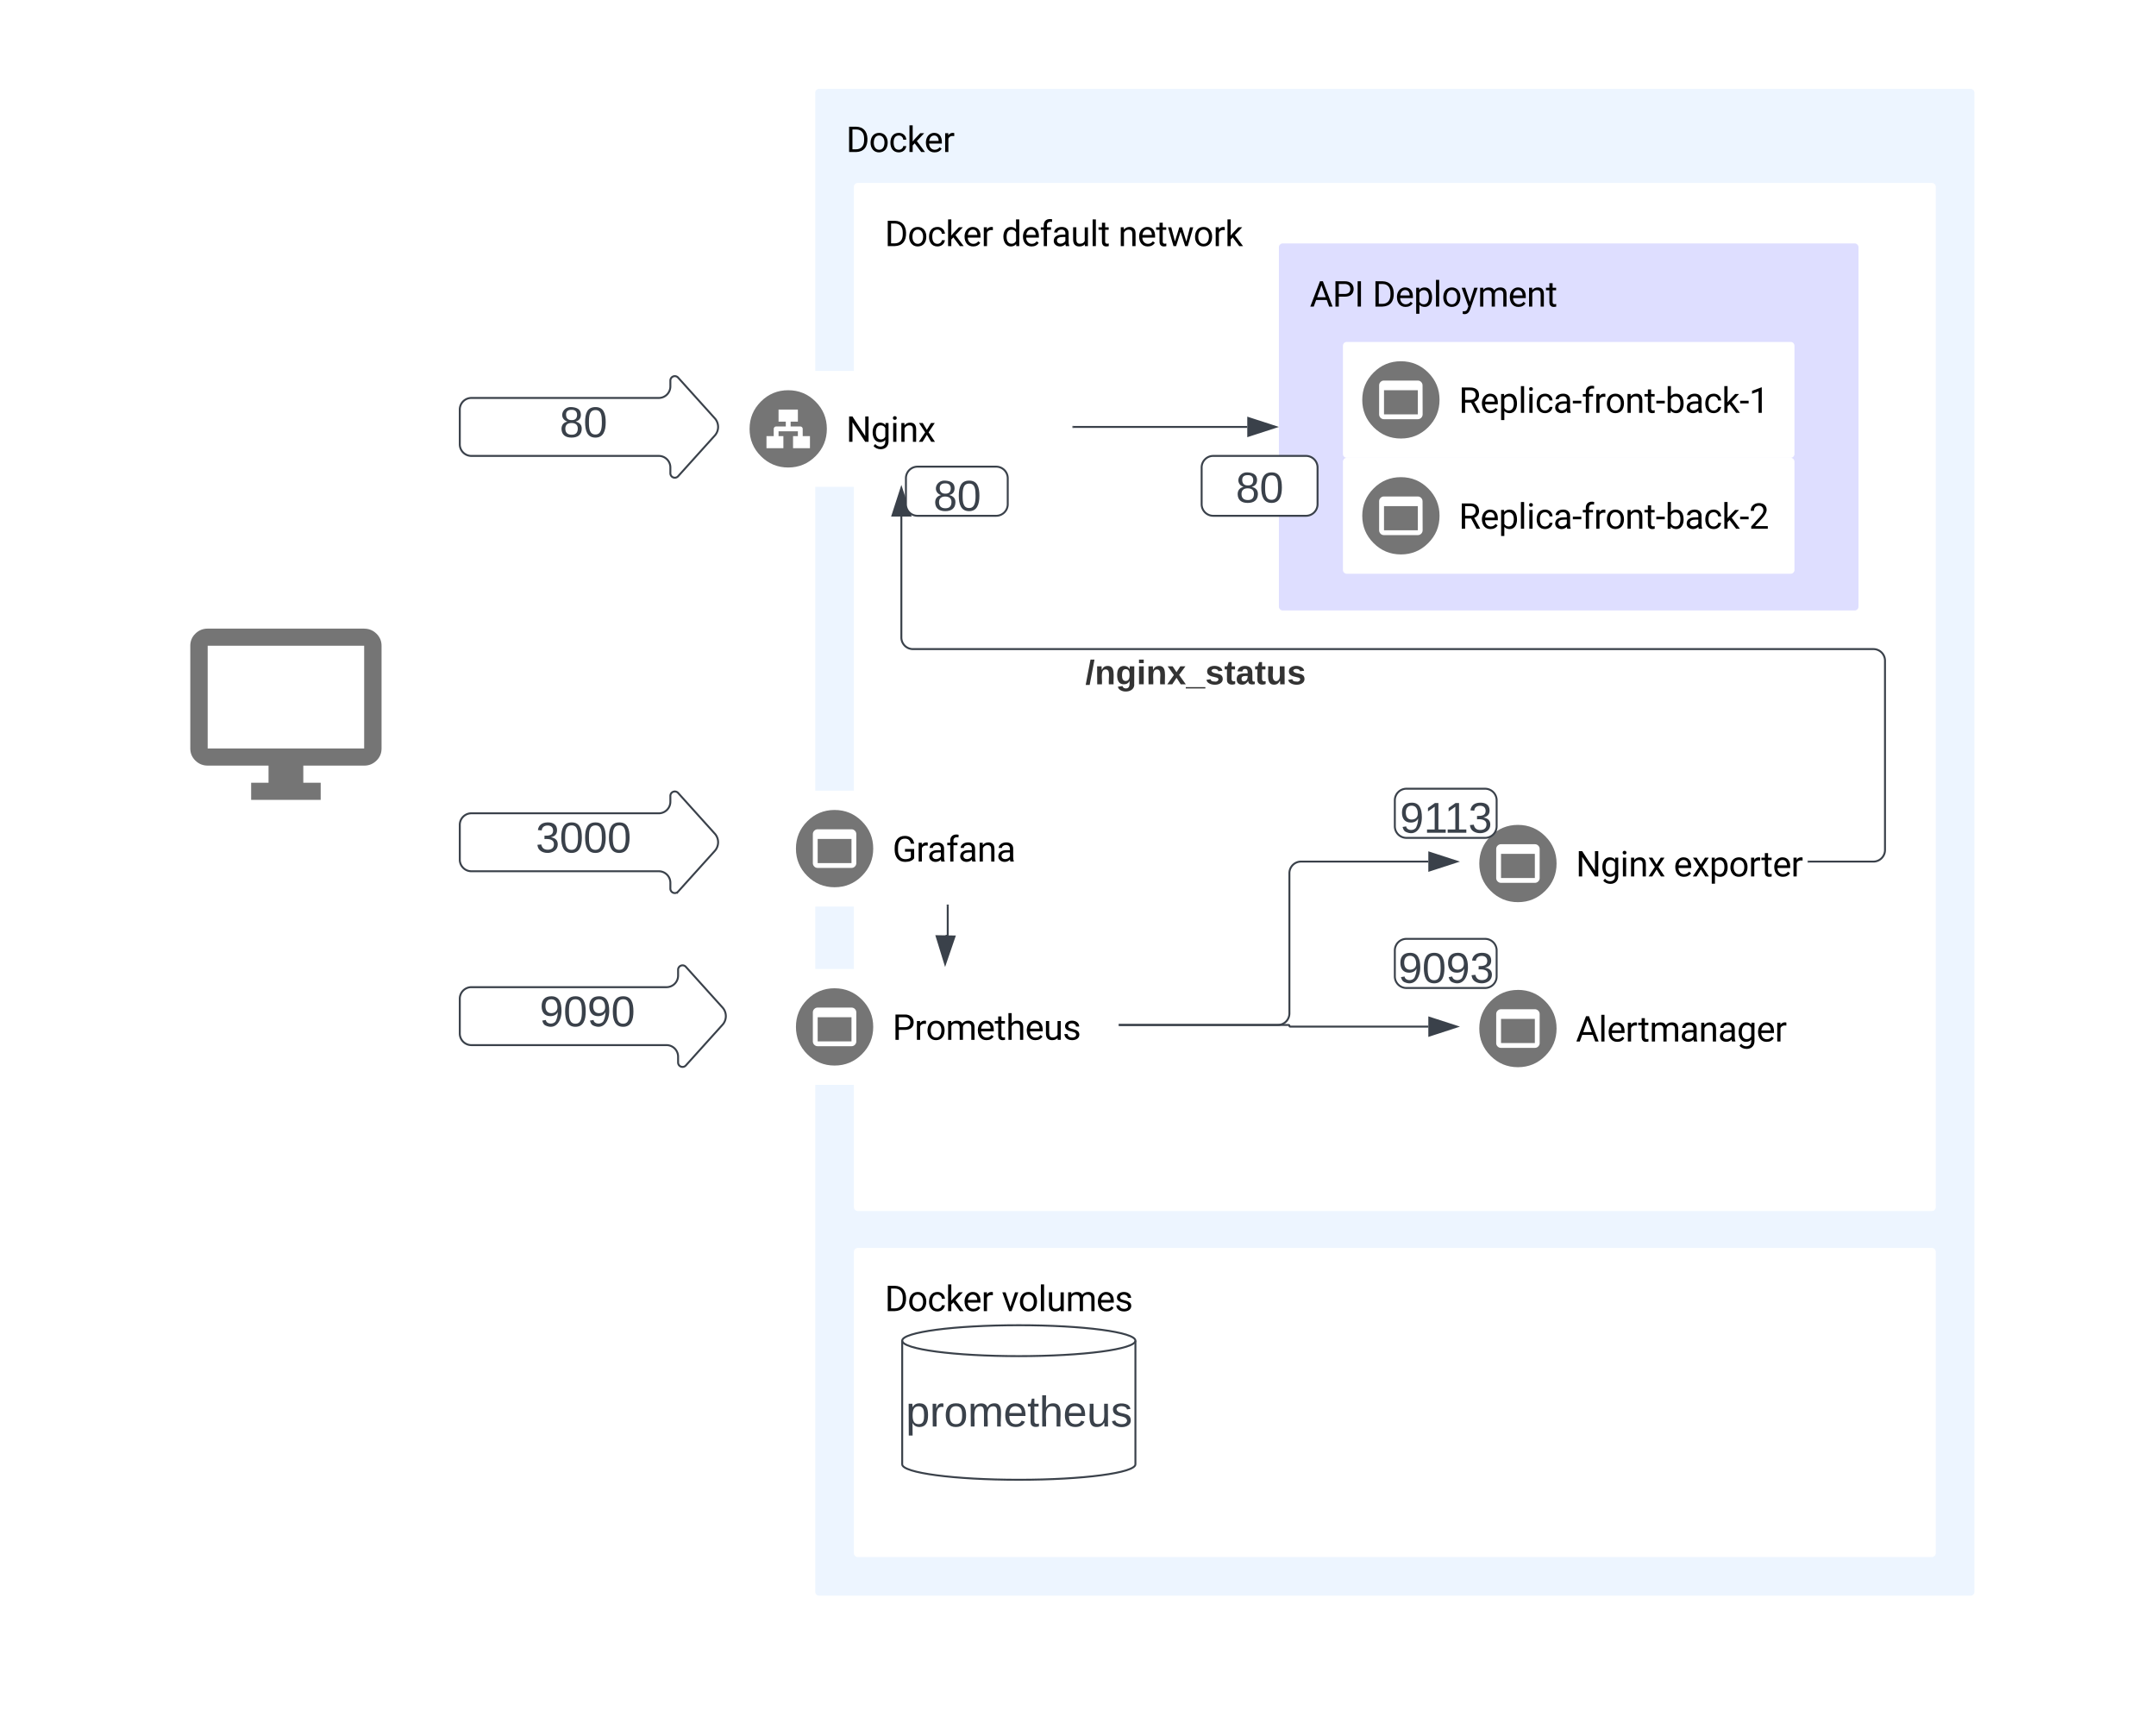 <svg xmlns="http://www.w3.org/2000/svg" xmlns:xlink="http://www.w3.org/1999/xlink" xmlns:lucid="lucid" width="1116" height="892"><g transform="translate(-518 -1194)" lucid:page-tab-id="0_0"><path d="M500 500h1500v2000H500z" fill="#fff"/><path d="M940 1242a2 2 0 0 1 2-2h596a2 2 0 0 1 2 2v776a2 2 0 0 1-2 2H942a2 2 0 0 1-2-2z" fill="#edf5ff"/><use xlink:href="#a" transform="matrix(1,0,0,1,956,1256) translate(0 16.699)"/><path d="M960 1842a2 2 0 0 1 2-2h556a2 2 0 0 1 2 2v156a2 2 0 0 1-2 2H962a2 2 0 0 1-2-2z" fill="#fff"/><use xlink:href="#b" transform="matrix(1,0,0,1,976,1856) translate(0 16.699)"/><use xlink:href="#c" transform="matrix(1,0,0,1,976,1856) translate(60.521 16.699)"/><g filter="url(#d)"><path d="M600 1499.72a2 2 0 0 1 2-2h128a2 2 0 0 1 2 2v126a2 2 0 0 1-2 2H602a2 2 0 0 1-2-2z" fill="#fff"/><path d="M706.5 1518.4h-81c-2.5 0-4.6.87-6.37 2.6-1.76 1.72-2.63 3.82-2.63 6.26v53.18c0 2.45.87 4.54 2.63 6.27 1.77 1.74 3.88 2.6 6.37 2.6H657v8.87h-9v8.87h36v-8.87h-9v-8.86h31.5c2.5 0 4.6-.86 6.37-2.6 1.76-1.72 2.63-3.8 2.63-6.26v-53.18c0-2.44-.87-4.54-2.63-6.26-1.77-1.73-3.88-2.6-6.37-2.6zm0 62.04h-81v-53.18h81z" fill="#757575"/></g><path d="M960 1290.7a2 2 0 0 1 2-2h556a2 2 0 0 1 2 2v528.17a2 2 0 0 1-2 2H962a2 2 0 0 1-2-2z" fill="#fff"/><use xlink:href="#b" transform="matrix(1,0,0,1,976,1304.696) translate(0 16.699)"/><use xlink:href="#e" transform="matrix(1,0,0,1,976,1304.696) translate(60.521 16.699)"/><use xlink:href="#f" transform="matrix(1,0,0,1,976,1304.696) translate(120.876 16.699)"/><g filter="url(#g)"><path d="M896 1387a2 2 0 0 1 2-2h173.15a2 2 0 0 1 2 2v56a2 2 0 0 1-2 2H898a2 2 0 0 1-2-2z" fill="#fff"/><path d="M926 1395c-5.52 0-10.24 1.95-14.14 5.86-3.9 3.9-5.86 8.62-5.86 14.14 0 5.52 1.95 10.24 5.86 14.14 3.9 3.9 8.62 5.86 14.14 5.86 5.52 0 10.24-1.95 14.14-5.86 3.9-3.9 5.86-8.62 5.86-14.14 0-5.52-1.95-10.24-5.86-14.14-3.9-3.9-8.62-5.86-14.14-5.86zm11.25 30h-8.75v-6.25h2.5v-2.5h-10v2.5h2.5v6.25h-8.75v-6.25h3.75V1415c0-.34.12-.64.37-.88.24-.25.54-.37.88-.37h5v-2.5H921V1405h10v6.25h-3.75v2.5h5c.35 0 .64.12.88.37.25.24.37.54.37.88v3.75h3.75z" fill="#757575"/><use xlink:href="#h" transform="matrix(1,0,0,1,956,1405) translate(0 16.699)"/></g><path d="M1180 1322a2 2 0 0 1 2-2h296a2 2 0 0 1 2 2v186a2 2 0 0 1-2 2h-296a2 2 0 0 1-2-2z" fill="#dedeff"/><use xlink:href="#i" transform="matrix(1,0,0,1,1196,1336) translate(0 16.699)"/><use xlink:href="#j" transform="matrix(1,0,0,1,1196,1336) translate(32.449 16.699)"/><g filter="url(#k)"><path d="M1213.14 1372a2 2 0 0 1 2-2h229.72a2 2 0 0 1 2 2v56a2 2 0 0 1-2 2h-229.72a2 2 0 0 1-2-2z" fill="#fff"/><path d="M1234.4 1395h17.5v12.5h-17.5z" fill="#757575"/><path d="M1243.14 1380c-5.52 0-10.24 1.95-14.14 5.86-3.9 3.9-5.86 8.62-5.86 14.14 0 5.52 1.95 10.24 5.86 14.14 3.9 3.9 8.62 5.86 14.14 5.86 5.52 0 10.24-1.95 14.14-5.86 3.9-3.9 5.86-8.62 5.86-14.14 0-5.52-1.95-10.24-5.86-14.14-3.9-3.9-8.62-5.86-14.14-5.86zm11.25 27.5c0 .7-.26 1.28-.74 1.77-.5.5-1.08.73-1.77.73h-17.5c-.7 0-1.3-.24-1.78-.73-.48-.5-.73-1.08-.73-1.77v-15c0-.7.24-1.28.72-1.77.5-.5 1.08-.73 1.77-.73h17.5c.68 0 1.27.24 1.76.73.48.5.73 1.08.73 1.77z" fill="#757575"/><use xlink:href="#l" transform="matrix(1,0,0,1,1273.14,1390) translate(0 16.699)"/></g><g filter="url(#k)"><path d="M1213.14 1432a2 2 0 0 1 2-2h229.72a2 2 0 0 1 2 2v56a2 2 0 0 1-2 2h-229.72a2 2 0 0 1-2-2z" fill="#fff"/><path d="M1234.4 1455h17.5v12.5h-17.5z" fill="#757575"/><path d="M1243.14 1440c-5.52 0-10.24 1.95-14.14 5.86-3.9 3.9-5.86 8.62-5.86 14.14 0 5.52 1.95 10.24 5.86 14.14 3.9 3.9 8.62 5.86 14.14 5.86 5.52 0 10.24-1.95 14.14-5.86 3.9-3.9 5.86-8.62 5.86-14.14 0-5.52-1.95-10.24-5.86-14.14-3.9-3.9-8.62-5.86-14.14-5.86zm11.25 27.5c0 .7-.26 1.28-.74 1.77-.5.5-1.08.73-1.77.73h-17.5c-.7 0-1.3-.24-1.78-.73-.48-.5-.73-1.08-.73-1.77v-15c0-.7.24-1.28.72-1.77.5-.5 1.08-.73 1.77-.73h17.5c.68 0 1.27.24 1.76.73.48.5.73 1.08.73 1.77z" fill="#757575"/><use xlink:href="#m" transform="matrix(1,0,0,1,1273.14,1450) translate(0 16.699)"/></g><g filter="url(#g)"><path d="M920 1696.57a2 2 0 0 1 2-2h173.15a2 2 0 0 1 2 2v56a2 2 0 0 1-2 2H922a2 2 0 0 1-2-2z" fill="#fff"/><path d="M941.25 1719.57h17.5v12.5h-17.5z" fill="#757575"/><path d="M950 1704.57c-5.52 0-10.24 1.95-14.14 5.85-3.9 3.9-5.86 8.62-5.86 14.14 0 5.53 1.95 10.25 5.86 14.15 3.9 3.9 8.62 5.87 14.14 5.87 5.52 0 10.24-1.96 14.14-5.86 3.9-3.9 5.86-8.6 5.86-14.13 0-5.53-1.95-10.24-5.86-14.15-3.9-3.9-8.62-5.86-14.14-5.86zm11.25 27.5c0 .7-.25 1.28-.73 1.76-.5.5-1.08.74-1.77.74h-17.5c-.7 0-1.28-.25-1.77-.74-.48-.48-.73-1.07-.73-1.76v-15c0-.7.25-1.28.73-1.77.5-.5 1.08-.73 1.77-.73h17.5c.7 0 1.28.24 1.77.73.48.5.73 1.07.73 1.77z" fill="#757575"/><use xlink:href="#n" transform="matrix(1,0,0,1,980,1714.565) translate(0 16.699)"/></g><g filter="url(#g)"><path d="M920 1604.28a2 2 0 0 1 2-2h173.15a2 2 0 0 1 2 2v56a2 2 0 0 1-2 2H922a2 2 0 0 1-2-2z" fill="#fff"/><path d="M941.25 1627.28h17.5v12.5h-17.5z" fill="#757575"/><path d="M950 1612.28c-5.52 0-10.24 1.95-14.14 5.86-3.9 3.9-5.86 8.62-5.86 14.14 0 5.53 1.95 10.24 5.86 14.15 3.9 3.9 8.62 5.85 14.14 5.85 5.52 0 10.24-1.95 14.14-5.85 3.9-3.9 5.86-8.62 5.86-14.15 0-5.52-1.95-10.24-5.86-14.14-3.9-3.9-8.62-5.86-14.14-5.86zm11.25 27.5c0 .7-.25 1.28-.73 1.77-.5.5-1.08.73-1.77.73h-17.5c-.7 0-1.28-.24-1.77-.73-.48-.5-.73-1.08-.73-1.77v-15c0-.7.25-1.28.73-1.76.5-.5 1.08-.74 1.77-.74h17.5c.7 0 1.28.25 1.77.74.48.48.73 1.07.73 1.76z" fill="#757575"/><use xlink:href="#o" transform="matrix(1,0,0,1,980,1622.283) translate(0 16.699)"/></g><g filter="url(#p)"><path d="M1273.72 1697.43a2 2 0 0 1 2-2h176a2 2 0 0 1 2 2v56a2 2 0 0 1-2 2h-176a2 2 0 0 1-2-2z" fill="#fff"/><path d="M1294.97 1720.43h17.5v12.5h-17.5z" fill="#757575"/><path d="M1303.72 1705.43c-5.53 0-10.24 1.96-14.14 5.86-3.9 3.9-5.86 8.6-5.86 14.13 0 5.53 1.95 10.24 5.86 14.15 3.9 3.9 8.62 5.86 14.14 5.86 5.52 0 10.24-1.96 14.14-5.86 3.9-3.9 5.86-8.62 5.86-14.14 0-5.53-1.95-10.25-5.86-14.15-3.9-3.9-8.62-5.87-14.14-5.87zm11.25 27.5c0 .7-.25 1.28-.74 1.77-.48.5-1.07.73-1.76.73h-17.5c-.7 0-1.28-.24-1.77-.73-.5-.5-.73-1.07-.73-1.77v-15c0-.7.24-1.28.73-1.76.5-.5 1.08-.74 1.77-.74h17.5c.7 0 1.28.25 1.76.74.5.48.74 1.07.74 1.76z" fill="#757575"/><use xlink:href="#q" transform="matrix(1,0,0,1,1333.719,1715.435) translate(0 16.699)"/></g><path d="M756 1406a6 6 0 0 1 6-6h97a6 6 0 0 0 6-6v-3a2.3 2.3 0 0 1 4-1.54l19 21.08a6.67 6.67 0 0 1 0 8.92l-19 21.08a2.3 2.3 0 0 1-4-1.54v-3a6 6 0 0 0-6-6h-97a6 6 0 0 1-6-6z" stroke="#3a414a" fill="#fff"/><use xlink:href="#r" transform="matrix(1,0,0,1,761,1390) translate(46.654 30.278)"/><path d="M756 1621a6 6 0 0 1 6-6h97a6 6 0 0 0 6-6v-3a2.3 2.3 0 0 1 4-1.54l19 21.08a6.67 6.67 0 0 1 0 8.92l-19 21.08a2.3 2.3 0 0 1-4-1.54v-3a6 6 0 0 0-6-6h-97a6 6 0 0 1-6-6z" stroke="#3a414a" fill="#fff"/><use xlink:href="#s" transform="matrix(1,0,0,1,761,1605) translate(34.309 30.278)"/><path d="M756 1711a6 6 0 0 1 6-6h101a6 6 0 0 0 6-6v-3a2.3 2.3 0 0 1 4-1.54l19 21.08a6.67 6.67 0 0 1 0 8.92l-19 21.08a2.3 2.3 0 0 1-4-1.54v-3a6 6 0 0 0-6-6H762a6 6 0 0 1-6-6z" stroke="#3a414a" fill="#fff"/><use xlink:href="#t" transform="matrix(1,0,0,1,761,1695) translate(36.309 30.278)"/><path d="M1140 1436a6 6 0 0 1 6-6h48a6 6 0 0 1 6 6v19a6 6 0 0 1-6 6h-48a6 6 0 0 1-6-6z" stroke="#3a414a" fill="#fff"/><use xlink:href="#u" transform="matrix(1,0,0,1,1145,1435) translate(12.654 19.09)"/><g filter="url(#p)"><path d="M1273.72 1612a2 2 0 0 1 2-2h176a2 2 0 0 1 2 2v56a2 2 0 0 1-2 2h-176a2 2 0 0 1-2-2z" fill="#fff"/><path d="M1294.97 1635h17.5v12.5h-17.5z" fill="#757575"/><path d="M1303.72 1620c-5.53 0-10.24 1.95-14.14 5.86-3.9 3.9-5.86 8.62-5.86 14.14 0 5.52 1.95 10.24 5.86 14.14 3.9 3.9 8.62 5.86 14.14 5.86 5.52 0 10.24-1.95 14.14-5.86 3.9-3.9 5.86-8.62 5.86-14.14 0-5.52-1.95-10.24-5.86-14.14-3.9-3.9-8.62-5.86-14.14-5.86zm11.25 27.5c0 .7-.25 1.28-.74 1.77-.48.5-1.07.73-1.76.73h-17.5c-.7 0-1.28-.24-1.77-.73-.5-.5-.73-1.08-.73-1.77v-15c0-.7.24-1.28.73-1.77.5-.5 1.08-.73 1.77-.73h17.5c.7 0 1.28.24 1.76.73.5.5.74 1.08.74 1.77z" fill="#757575"/><use xlink:href="#v" transform="matrix(1,0,0,1,1333.719,1630) translate(0 16.699)"/><use xlink:href="#w" transform="matrix(1,0,0,1,1333.719,1630) translate(50.607 16.699)"/></g><path d="M1240 1686a6 6 0 0 1 6-6h40.7a6 6 0 0 1 6 6v13.43a6 6 0 0 1-6 6H1246a6 6 0 0 1-6-6z" stroke="#3a414a" fill="#fff"/><use xlink:href="#x" transform="matrix(1,0,0,1,1245,1685) translate(-3.191 17.778)"/><path d="M1240 1608.28a6 6 0 0 1 6-6h40.7a6 6 0 0 1 6 6v13.44a6 6 0 0 1-6 6H1246a6 6 0 0 1-6-6z" stroke="#3a414a" fill="#fff"/><use xlink:href="#y" transform="matrix(1,0,0,1,1245,1607.283) translate(-2.358 17.778)"/><path d="M1073.65 1415h89.97" stroke="#3a414a" fill="none"/><path d="M1073.66 1415.5h-.5v-1h.5z" stroke="#3a414a" stroke-width=".05" fill="#3a414a"/><path d="M1178.38 1415l-14.26 4.63v-9.27z" stroke="#3a414a" fill="#3a414a"/><path d="M1097.65 1724.57H1185a.43.43 0 0 1 .43.43.43.43 0 0 0 .44.43h71.47" stroke="#3a414a" fill="none"/><path d="M1097.66 1725.07h-.5v-1h.5z" stroke="#3a414a" stroke-width=".05" fill="#3a414a"/><path d="M1272.1 1725.43l-14.26 4.64v-9.27z" stroke="#3a414a" fill="#3a414a"/><path d="M1097.65 1724.57h81.78a6 6 0 0 0 6-6V1646a6 6 0 0 1 6-6h65.9" stroke="#3a414a" fill="none"/><path d="M1097.66 1725.07h-.5v-1h.5z" stroke="#3a414a" stroke-width=".05" fill="#3a414a"/><path d="M1272.1 1640l-14.26 4.63v-9.27z" stroke="#3a414a" fill="#3a414a"/><path d="M1454.22 1640h33.5a6 6 0 0 0 6-6v-98a6 6 0 0 0-6-6H990.57a6 6 0 0 1-6-6v-62.62" stroke="#3a414a" fill="none"/><path d="M1454.23 1640.5h-.5v-1h.5z" stroke="#3a414a" stroke-width=".05" fill="#3a414a"/><path d="M984.57 1446.62l4.64 14.26h-9.26z" stroke="#3a414a" fill="#3a414a"/><use xlink:href="#z" transform="matrix(1,0,0,1,1079.784,1534) translate(0 14.222)"/><path d="M1008.57 1662.78v15.08a.56.56 0 0 1-.56.56h-.55" stroke="#3a414a" fill="none"/><path d="M1009.07 1662.8h-1v-.52h1z" stroke="#3a414a" stroke-width=".05" fill="#3a414a"/><path d="M1007.23 1692.95l-4.42-14.34 9.28.15z" stroke="#3a414a" fill="#3a414a"/><path d="M1105.72 1952c0 4.42-27.03 8-60.36 8-33.34 0-60.36-3.58-60.36-8v-64c0-4.42 27.02-8 60.36-8s60.36 3.58 60.36 8z" stroke="#3a414a" fill="#fff"/><path d="M1105.72 1888c0 4.42-27.03 8-60.36 8-33.34 0-60.36-3.58-60.36-8" stroke="#3a414a" fill="none"/><g><use xlink:href="#A" transform="matrix(1,0,0,1,990,1901) translate(-3.08 31.444)"/></g><path d="M986.93 1441.57a6 6 0 0 1 6-6h40.7a6 6 0 0 1 6 6V1455a6 6 0 0 1-6 6h-40.7a6 6 0 0 1-6-6z" stroke="#3a414a" fill="#fff"/><g><use xlink:href="#u" transform="matrix(1,0,0,1,991.93,1440.565) translate(9.154 17.778)"/></g><defs><path d="M1222-777c17 480-206 763-650 777H169v-1456h411c408 9 627 269 642 679zm-190 4c3-312-149-522-447-525H361v1141h202c308 0 473-209 469-531v-85" id="B"/><path d="M584 20C278 26 81-227 91-551c10-320 175-545 491-551 308-5 503 247 494 573-9 322-175 543-492 549zm-2-970c-208 0-305 185-305 421 0 216 106 398 307 398 211 0 307-186 307-420 0-214-109-399-309-399" id="C"/><path d="M277-555c0 244 77 420 297 424 127 2 249-93 255-210h175C980-127 805 20 574 20 258 20 81-222 92-562c11-319 164-533 481-540 237-5 426 165 431 392H829c-7-133-115-242-256-240-209 4-296 166-296 395" id="D"/><path d="M442-501L326-380V0H141v-1536h185v929c135-169 291-317 436-475h225L566-630 1036 0H819" id="E"/><path d="M599-131c141 0 220-65 285-146l113 88C906-50 770 20 589 20 281 21 93-214 93-545c0-223 93-397 233-485 74-48 154-72 240-72 300 2 449 218 445 537v77H278c0 197 129 357 321 357zm227-509c-3-180-88-310-260-310-170 0-264 140-282 310h542" id="F"/><path d="M663-916c-163-27-288 18-338 148V0H140v-1082h180l3 125c61-97 147-145 258-145 36 0 63 5 82 14v172" id="G"/><g id="a"><use transform="matrix(0.009,0,0,0.009,0,0)" xlink:href="#B"/><use transform="matrix(0.009,0,0,0.009,11.804,0)" xlink:href="#C"/><use transform="matrix(0.009,0,0,0.009,22.069,0)" xlink:href="#D"/><use transform="matrix(0.009,0,0,0.009,31.491,0)" xlink:href="#E"/><use transform="matrix(0.009,0,0,0.009,40.438,0)" xlink:href="#F"/><use transform="matrix(0.009,0,0,0.009,49.975,0)" xlink:href="#G"/></g><g id="b"><use transform="matrix(0.009,0,0,0.009,0,0)" xlink:href="#B"/><use transform="matrix(0.009,0,0,0.009,11.804,0)" xlink:href="#C"/><use transform="matrix(0.009,0,0,0.009,22.069,0)" xlink:href="#D"/><use transform="matrix(0.009,0,0,0.009,31.491,0)" xlink:href="#E"/><use transform="matrix(0.009,0,0,0.009,40.438,0)" xlink:href="#F"/><use transform="matrix(0.009,0,0,0.009,49.975,0)" xlink:href="#G"/></g><path d="M497-251l268-831h189L566 0H425L33-1082h189" id="H"/><path d="M341 0H156v-1536h185V0" id="I"/><path d="M491 20c-241-1-355-148-355-398v-704h185v699c0 164 67 246 200 246 141 0 235-53 282-158v-787h185V0H812l-4-107C736-22 630 20 491 20" id="J"/><path d="M1240-945c-141 0-250 95-250 227V0H804v-709c0-157-77-236-231-236-121 0-204 52-249 155V0H139v-1082h175l5 120c79-93 186-140 321-140 151 0 254 58 309 174 69-98 181-174 345-174 237 0 362 126 362 377V0h-185v-714c-2-159-67-231-231-231" id="K"/><path d="M538-131c121 0 232-49 232-156 0-50-20-88-56-117-73-60-334-92-420-143-92-55-162-110-162-238 0-190 192-317 400-317 223 0 414 129 413 338H759c0-108-110-186-227-186-119 0-215 53-215 159 0 45 18 78 53 101 76 52 331 90 416 139 98 57 169 115 169 251C955-92 760 20 538 20c-176 0-314-68-386-174-38-55-57-115-57-179h185c6 129 116 202 258 202" id="L"/><g id="c"><use transform="matrix(0.009,0,0,0.009,0,0)" xlink:href="#H"/><use transform="matrix(0.009,0,0,0.009,8.587,0)" xlink:href="#C"/><use transform="matrix(0.009,0,0,0.009,18.853,0)" xlink:href="#I"/><use transform="matrix(0.009,0,0,0.009,23.221,0)" xlink:href="#J"/><use transform="matrix(0.009,0,0,0.009,33.144,0)" xlink:href="#K"/><use transform="matrix(0.009,0,0,0.009,48.92,0)" xlink:href="#F"/><use transform="matrix(0.009,0,0,0.009,58.456,0)" xlink:href="#L"/></g><filter id="d" filterUnits="objectBoundingBox" x="-.01" y="0" width="1.02" height="1.02"><feOffset result="offOut" in="SourceAlpha" dy="1"/><feGaussianBlur result="blurOut" in="offOut" stdDeviation=".75"/><feColorMatrix result="colorOut" in="blurOut" values="0 0 0 0 0 0 0 0 0 0 0 0 0 0 0 0 0 0 0.4 0"/><feBlend in="SourceGraphic" in2="colorOut"/></filter><path d="M520 20C244 20 95-247 95-550c0-298 151-550 427-552 127 0 227 43 301 130v-564h185V0H838l-9-116C755-25 652 20 520 20zm48-965c-210 0-288 177-288 416 0 218 87 392 286 392 117 0 203-53 257-158v-497c-55-102-140-153-255-153" id="M"/><path d="M704-1390c-164-38-297 28-288 194v114h231v143H416V0H231v-939H60v-143h171v-111c-12-274 208-416 483-347" id="N"/><path d="M561-1102c238-4 403 126 403 351v498c0 99 13 178 38 237V0H808c-11-21-19-59-26-114C696-25 593 20 474 20c-199 0-368-130-365-320 4-251 214-359 490-356h180v-85c-1-135-86-212-229-212-115 0-232 67-233 171H131c20-205 206-316 430-320zM294-326c0 117 90 185 207 185 122 0 239-75 278-162v-222H634c-227 0-340 66-340 199" id="O"/><path d="M456 20C285 20 205-92 206-268v-671H9v-143h197v-262h185v262h202v143H391v671c-9 125 92 149 207 118V0c-49 13-96 20-142 20" id="P"/><g id="e"><use transform="matrix(0.009,0,0,0.009,0,0)" xlink:href="#M"/><use transform="matrix(0.009,0,0,0.009,10.151,0)" xlink:href="#F"/><use transform="matrix(0.009,0,0,0.009,19.688,0)" xlink:href="#N"/><use transform="matrix(0.009,0,0,0.009,25.937,0)" xlink:href="#O"/><use transform="matrix(0.009,0,0,0.009,35.728,0)" xlink:href="#J"/><use transform="matrix(0.009,0,0,0.009,45.65,0)" xlink:href="#I"/><use transform="matrix(0.009,0,0,0.009,50.019,0)" xlink:href="#P"/></g><path d="M589-945c-131 0-219 81-264 174V0H140v-1082h175l6 136c83-104 191-156 324-156 229 0 346 129 346 387V0H806v-716c-2-153-65-229-217-229" id="Q"/><path d="M1098-255l208-827h185L1176 0h-150L763-820 507 0H357L43-1082h184l213 810 252-810h149" id="R"/><g id="f"><use transform="matrix(0.009,0,0,0.009,0,0)" xlink:href="#Q"/><use transform="matrix(0.009,0,0,0.009,9.932,0)" xlink:href="#F"/><use transform="matrix(0.009,0,0,0.009,19.468,0)" xlink:href="#P"/><use transform="matrix(0.009,0,0,0.009,25.348,0)" xlink:href="#R"/><use transform="matrix(0.009,0,0,0.009,38.874,0)" xlink:href="#C"/><use transform="matrix(0.009,0,0,0.009,49.14,0)" xlink:href="#G"/><use transform="matrix(0.009,0,0,0.009,55.23,0)" xlink:href="#E"/></g><path d="M1288 0h-193L362-1122V0H169v-1456h193l735 1127v-1127h191V0" id="S"/><path d="M521 20C240 20 96-239 96-550c0-303 147-552 427-552 132 0 235 47 309 140l9-120h169V-26c4 277-183 454-459 452-165-1-334-81-400-187l96-111c79 98 176 147 291 147 180 1 288-109 286-290v-93C750-23 649 20 521 20zm48-965c-209 0-287 178-287 416 0 217 86 392 285 392 117 0 202-53 257-159v-494c-57-103-142-155-255-155" id="T"/><path d="M341 0H156v-1082h185V0zm-91-1264c-68 0-108-42-109-105 0-62 41-107 109-107s110 44 110 107-42 105-110 105" id="U"/><path d="M503-687l240-395h216L605-547 970 0H756L506-405 256 0H41l365-547-354-535h214" id="V"/><g id="h"><use transform="matrix(0.009,0,0,0.009,0,0)" xlink:href="#S"/><use transform="matrix(0.009,0,0,0.009,12.832,0)" xlink:href="#T"/><use transform="matrix(0.009,0,0,0.009,22.931,0)" xlink:href="#U"/><use transform="matrix(0.009,0,0,0.009,27.299,0)" xlink:href="#Q"/><use transform="matrix(0.009,0,0,0.009,37.23,0)" xlink:href="#V"/></g><filter id="g" filterUnits="objectBoundingBox" x="-.01" y="-.01" width="1.02" height="1.05"><feOffset result="offOut" in="SourceAlpha" dy="1"/><feGaussianBlur result="blurOut" in="offOut" stdDeviation=".75"/><feColorMatrix result="colorOut" in="blurOut" values="0 0 0 0 0 0 0 0 0 0 0 0 0 0 0 0 0 0 0.4 0"/><feBlend in="SourceGraphic" in2="colorOut"/></filter><path d="M973-380H363L226 0H28l556-1456h168L1309 0h-197zM421-538h495l-248-681" id="W"/><path d="M1216-1011c-1 297-202 441-512 441H361V0H169v-1456h537c297-6 510 164 510 445zm-192 2c1-178-126-288-307-289H361v571h345c196 1 318-92 318-282" id="X"/><path d="M375 0H183v-1456h192V0" id="Y"/><g id="i"><use transform="matrix(0.009,0,0,0.009,0,0)" xlink:href="#W"/><use transform="matrix(0.009,0,0,0.009,11.742,0)" xlink:href="#X"/><use transform="matrix(0.009,0,0,0.009,23.098,0)" xlink:href="#Y"/></g><path d="M632-1102c291 0 422 251 422 573 0 297-141 548-419 549-131 0-235-42-310-125v521H140v-1498h169l9 120c75-93 180-140 314-140zm-53 971c207 0 290-180 290-419 0-218-92-395-292-395-112 0-196 50-252 149v517c55 99 140 148 254 148" id="Z"/><path d="M494-271l252-811h198L509 167C425 381 299 474 84 421V271c167 16 242-37 283-173l41-110L22-1082h202" id="aa"/><g id="j"><use transform="matrix(0.009,0,0,0.009,0,0)" xlink:href="#B"/><use transform="matrix(0.009,0,0,0.009,11.804,0)" xlink:href="#F"/><use transform="matrix(0.009,0,0,0.009,21.34,0)" xlink:href="#Z"/><use transform="matrix(0.009,0,0,0.009,31.438,0)" xlink:href="#I"/><use transform="matrix(0.009,0,0,0.009,35.807,0)" xlink:href="#C"/><use transform="matrix(0.009,0,0,0.009,45.94,0)" xlink:href="#aa"/><use transform="matrix(0.009,0,0,0.009,54.457,0)" xlink:href="#K"/><use transform="matrix(0.009,0,0,0.009,70.233,0)" xlink:href="#F"/><use transform="matrix(0.009,0,0,0.009,79.77,0)" xlink:href="#Q"/><use transform="matrix(0.009,0,0,0.009,89.701,0)" xlink:href="#P"/></g><path d="M1161-1018c0 201-122 330-278 388l342 618V0h-206L703-589H361V0H168v-1456h482c310-2 511 139 511 438zm-193 0c0-187-120-280-313-280H361v552h295c179 3 313-101 312-272" id="ab"/><path d="M525-543H37v-151h488v151" id="ac"/><path d="M634-1102c292 0 422 254 422 573 0 298-143 547-420 549-137 0-242-48-317-145L310 0H140v-1536h185v573c75-93 178-139 309-139zm-44 965c207 0 281-175 281-413 0-224-79-395-283-395-122 0-210 57-263 170v468c57 113 145 170 265 170" id="ad"/><path d="M729 0H543v-1233l-373 137v-168l530-199h29V0" id="ae"/><g id="l"><use transform="matrix(0.009,0,0,0.009,0,0)" xlink:href="#ab"/><use transform="matrix(0.009,0,0,0.009,11.083,0)" xlink:href="#F"/><use transform="matrix(0.009,0,0,0.009,20.619,0)" xlink:href="#Z"/><use transform="matrix(0.009,0,0,0.009,30.718,0)" xlink:href="#I"/><use transform="matrix(0.009,0,0,0.009,35.086,0)" xlink:href="#U"/><use transform="matrix(0.009,0,0,0.009,39.454,0)" xlink:href="#D"/><use transform="matrix(0.009,0,0,0.009,48.876,0)" xlink:href="#O"/><use transform="matrix(0.009,0,0,0.009,58.667,0)" xlink:href="#ac"/><use transform="matrix(0.009,0,0,0.009,63.633,0)" xlink:href="#N"/><use transform="matrix(0.009,0,0,0.009,69.882,0)" xlink:href="#G"/><use transform="matrix(0.009,0,0,0.009,75.797,0)" xlink:href="#C"/><use transform="matrix(0.009,0,0,0.009,86.062,0)" xlink:href="#Q"/><use transform="matrix(0.009,0,0,0.009,95.994,0)" xlink:href="#P"/><use transform="matrix(0.009,0,0,0.009,101.874,0)" xlink:href="#ac"/><use transform="matrix(0.009,0,0,0.009,106.84,0)" xlink:href="#ad"/><use transform="matrix(0.009,0,0,0.009,116.938,0)" xlink:href="#O"/><use transform="matrix(0.009,0,0,0.009,126.729,0)" xlink:href="#D"/><use transform="matrix(0.009,0,0,0.009,136.151,0)" xlink:href="#E"/><use transform="matrix(0.009,0,0,0.009,145.274,0)" xlink:href="#ac"/><use transform="matrix(0.009,0,0,0.009,150.24,0)" xlink:href="#ae"/></g><filter id="k" filterUnits="objectBoundingBox" x="-.01" y="-.01" width="1.01" height="1.05"><feOffset result="offOut" in="SourceAlpha" dy="1"/><feGaussianBlur result="blurOut" in="offOut" stdDeviation=".75"/><feColorMatrix result="colorOut" in="blurOut" values="0 0 0 0 0 0 0 0 0 0 0 0 0 0 0 0 0 0 0.4 0"/><feBlend in="SourceGraphic" in2="colorOut"/></filter><path d="M569-1476c255 0 440 146 439 390 0 143-91 314-274 512L344-151h731V0H121v-133l504-560c75-85 125-155 155-207 105-184 6-424-211-424-183 0-293 113-291 297H93c-3-270 199-449 476-449" id="af"/><g id="m"><use transform="matrix(0.009,0,0,0.009,0,0)" xlink:href="#ab"/><use transform="matrix(0.009,0,0,0.009,11.083,0)" xlink:href="#F"/><use transform="matrix(0.009,0,0,0.009,20.619,0)" xlink:href="#Z"/><use transform="matrix(0.009,0,0,0.009,30.718,0)" xlink:href="#I"/><use transform="matrix(0.009,0,0,0.009,35.086,0)" xlink:href="#U"/><use transform="matrix(0.009,0,0,0.009,39.454,0)" xlink:href="#D"/><use transform="matrix(0.009,0,0,0.009,48.876,0)" xlink:href="#O"/><use transform="matrix(0.009,0,0,0.009,58.667,0)" xlink:href="#ac"/><use transform="matrix(0.009,0,0,0.009,63.633,0)" xlink:href="#N"/><use transform="matrix(0.009,0,0,0.009,69.882,0)" xlink:href="#G"/><use transform="matrix(0.009,0,0,0.009,75.797,0)" xlink:href="#C"/><use transform="matrix(0.009,0,0,0.009,86.062,0)" xlink:href="#Q"/><use transform="matrix(0.009,0,0,0.009,95.994,0)" xlink:href="#P"/><use transform="matrix(0.009,0,0,0.009,101.874,0)" xlink:href="#ac"/><use transform="matrix(0.009,0,0,0.009,106.84,0)" xlink:href="#ad"/><use transform="matrix(0.009,0,0,0.009,116.938,0)" xlink:href="#O"/><use transform="matrix(0.009,0,0,0.009,126.729,0)" xlink:href="#D"/><use transform="matrix(0.009,0,0,0.009,136.151,0)" xlink:href="#E"/><use transform="matrix(0.009,0,0,0.009,145.274,0)" xlink:href="#ac"/><use transform="matrix(0.009,0,0,0.009,150.24,0)" xlink:href="#af"/></g><path d="M589-945c-131 0-219 81-264 174V0H140v-1536h185v585c82-101 189-151 320-151 229 0 346 129 346 387V0H806v-716c-2-153-65-229-217-229" id="ag"/><g id="n"><use transform="matrix(0.009,0,0,0.009,0,0)" xlink:href="#X"/><use transform="matrix(0.009,0,0,0.009,11.355,0)" xlink:href="#G"/><use transform="matrix(0.009,0,0,0.009,17.271,0)" xlink:href="#C"/><use transform="matrix(0.009,0,0,0.009,27.536,0)" xlink:href="#K"/><use transform="matrix(0.009,0,0,0.009,43.312,0)" xlink:href="#F"/><use transform="matrix(0.009,0,0,0.009,52.849,0)" xlink:href="#P"/><use transform="matrix(0.009,0,0,0.009,58.729,0)" xlink:href="#ag"/><use transform="matrix(0.009,0,0,0.009,68.643,0)" xlink:href="#F"/><use transform="matrix(0.009,0,0,0.009,78.179,0)" xlink:href="#J"/><use transform="matrix(0.009,0,0,0.009,88.102,0)" xlink:href="#L"/></g><path d="M730-137c145 0 253-29 323-105v-327H716v-156h528v534C1148-51 964 20 729 20c-394 0-598-279-607-678v-127c-5-410 194-690 585-691 310-1 499 171 537 447h-192c-36-193-151-289-344-289-285 0-393 220-393 528v119c-5 296 140 534 415 534" id="ah"/><g id="o"><use transform="matrix(0.009,0,0,0.009,0,0)" xlink:href="#ah"/><use transform="matrix(0.009,0,0,0.009,12.261,0)" xlink:href="#G"/><use transform="matrix(0.009,0,0,0.009,18,0)" xlink:href="#O"/><use transform="matrix(0.009,0,0,0.009,27.791,0)" xlink:href="#N"/><use transform="matrix(0.009,0,0,0.009,34.04,0)" xlink:href="#O"/><use transform="matrix(0.009,0,0,0.009,43.831,0)" xlink:href="#Q"/><use transform="matrix(0.009,0,0,0.009,53.763,0)" xlink:href="#O"/></g><g id="q"><use transform="matrix(0.009,0,0,0.009,0,0)" xlink:href="#W"/><use transform="matrix(0.009,0,0,0.009,11.742,0)" xlink:href="#I"/><use transform="matrix(0.009,0,0,0.009,16.11,0)" xlink:href="#F"/><use transform="matrix(0.009,0,0,0.009,25.646,0)" xlink:href="#G"/><use transform="matrix(0.009,0,0,0.009,32.177,0)" xlink:href="#P"/><use transform="matrix(0.009,0,0,0.009,38.057,0)" xlink:href="#K"/><use transform="matrix(0.009,0,0,0.009,53.833,0)" xlink:href="#O"/><use transform="matrix(0.009,0,0,0.009,63.624,0)" xlink:href="#Q"/><use transform="matrix(0.009,0,0,0.009,73.556,0)" xlink:href="#O"/><use transform="matrix(0.009,0,0,0.009,83.347,0)" xlink:href="#T"/><use transform="matrix(0.009,0,0,0.009,93.445,0)" xlink:href="#F"/><use transform="matrix(0.009,0,0,0.009,102.981,0)" xlink:href="#G"/></g><filter id="p" filterUnits="objectBoundingBox" x="-.01" y="-.01" width="1.02" height="1.05"><feOffset result="offOut" in="SourceAlpha" dy="1"/><feGaussianBlur result="blurOut" in="offOut" stdDeviation=".75"/><feColorMatrix result="colorOut" in="blurOut" values="0 0 0 0 0 0 0 0 0 0 0 0 0 0 0 0 0 0 0.4 0"/><feBlend in="SourceGraphic" in2="colorOut"/></filter><path fill="#3a414a" d="M134-131c28 9 52 24 51 62-1 50-34 73-85 73S17-19 16-69c0-36 21-54 49-61-75-25-45-126 34-121 46 3 78 18 79 63 0 33-17 51-44 57zm-34-11c31 1 46-15 46-44 0-28-17-43-47-42-29 0-46 13-45 42 1 28 16 44 46 44zm1 122c35 0 51-18 51-52 0-30-18-46-53-46-33 0-51 17-51 47 0 34 19 51 53 51" id="ai"/><path fill="#3a414a" d="M101-251c68 0 85 55 85 127S166 4 100 4C33 4 14-52 14-124c0-73 17-127 87-127zm-1 229c47 0 54-49 54-102s-4-102-53-102c-51 0-55 48-55 102 0 53 5 102 54 102" id="aj"/><g id="r"><use transform="matrix(0.062,0,0,0.062,0,0)" xlink:href="#ai"/><use transform="matrix(0.062,0,0,0.062,12.346,0)" xlink:href="#aj"/></g><path fill="#3a414a" d="M126-127c33 6 58 20 58 59 0 88-139 92-164 29-3-8-5-16-6-25l32-3c6 27 21 44 54 44 32 0 52-15 52-46 0-38-36-46-79-43v-28c39 1 72-4 72-42 0-27-17-43-46-43-28 0-47 15-49 41l-32-3c6-42 35-63 81-64 48-1 79 21 79 65 0 36-21 52-52 59" id="ak"/><g id="s"><use transform="matrix(0.062,0,0,0.062,0,0)" xlink:href="#ak"/><use transform="matrix(0.062,0,0,0.062,12.346,0)" xlink:href="#aj"/><use transform="matrix(0.062,0,0,0.062,24.691,0)" xlink:href="#aj"/><use transform="matrix(0.062,0,0,0.062,37.037,0)" xlink:href="#aj"/></g><path fill="#3a414a" d="M99-251c64 0 84 50 84 122C183-37 130 33 47-8c-14-7-20-23-25-40l30-5c6 39 69 39 84 7 9-19 16-44 16-74-10 22-31 35-62 35-49 0-73-33-73-83 0-54 28-83 82-83zm-1 141c31-1 51-18 51-49 0-36-14-67-51-67-34 0-49 23-49 58 0 34 15 58 49 58" id="al"/><g id="t"><use transform="matrix(0.062,0,0,0.062,0,0)" xlink:href="#al"/><use transform="matrix(0.062,0,0,0.062,12.346,0)" xlink:href="#aj"/><use transform="matrix(0.062,0,0,0.062,24.691,0)" xlink:href="#al"/><use transform="matrix(0.062,0,0,0.062,37.037,0)" xlink:href="#aj"/></g><g id="u"><use transform="matrix(0.062,0,0,0.062,0,0)" xlink:href="#ai"/><use transform="matrix(0.062,0,0,0.062,12.346,0)" xlink:href="#aj"/></g><g id="v"><use transform="matrix(0.009,0,0,0.009,0,0)" xlink:href="#S"/><use transform="matrix(0.009,0,0,0.009,12.832,0)" xlink:href="#T"/><use transform="matrix(0.009,0,0,0.009,22.931,0)" xlink:href="#U"/><use transform="matrix(0.009,0,0,0.009,27.299,0)" xlink:href="#Q"/><use transform="matrix(0.009,0,0,0.009,37.23,0)" xlink:href="#V"/></g><g id="w"><use transform="matrix(0.009,0,0,0.009,0,0)" xlink:href="#F"/><use transform="matrix(0.009,0,0,0.009,9.536,0)" xlink:href="#V"/><use transform="matrix(0.009,0,0,0.009,18.457,0)" xlink:href="#Z"/><use transform="matrix(0.009,0,0,0.009,28.556,0)" xlink:href="#C"/><use transform="matrix(0.009,0,0,0.009,38.821,0)" xlink:href="#G"/><use transform="matrix(0.009,0,0,0.009,45.352,0)" xlink:href="#P"/><use transform="matrix(0.009,0,0,0.009,51.231,0)" xlink:href="#F"/><use transform="matrix(0.009,0,0,0.009,60.768,0)" xlink:href="#G"/></g><g id="x"><use transform="matrix(0.062,0,0,0.062,0,0)" xlink:href="#al"/><use transform="matrix(0.062,0,0,0.062,12.346,0)" xlink:href="#aj"/><use transform="matrix(0.062,0,0,0.062,24.691,0)" xlink:href="#al"/><use transform="matrix(0.062,0,0,0.062,37.037,0)" xlink:href="#ak"/></g><path fill="#3a414a" d="M27 0v-27h64v-190l-56 39v-29l58-41h29v221h61V0H27" id="am"/><g id="y"><use transform="matrix(0.062,0,0,0.062,0,0)" xlink:href="#al"/><use transform="matrix(0.062,0,0,0.062,12.346,0)" xlink:href="#am"/><use transform="matrix(0.062,0,0,0.062,23.025,0)" xlink:href="#am"/><use transform="matrix(0.062,0,0,0.062,35.37,0)" xlink:href="#ak"/></g><path fill="#333" d="M4 7l51-268h42L46 7H4" id="an"/><path fill="#333" d="M135-194c87-1 58 113 63 194h-50c-7-57 23-157-34-157-59 0-34 97-39 157H25l-1-190h47c2 12-1 28 3 38 12-26 28-41 61-42" id="ao"/><path fill="#333" d="M195-6C206 82 75 100 31 46c-4-6-6-13-8-21l49-6c3 16 16 24 34 25 40 0 42-37 40-79-11 22-30 35-61 35-53 0-70-43-70-97 0-56 18-96 73-97 30 0 46 14 59 34l2-30h47zm-90-29c32 0 41-27 41-63 0-35-9-62-40-62-32 0-39 29-40 63 0 36 9 62 39 62" id="ap"/><path fill="#333" d="M25-224v-37h50v37H25zM25 0v-190h50V0H25" id="aq"/><path fill="#333" d="M144 0l-44-69L55 0H2l70-98-66-92h53l41 62 40-62h54l-67 91 71 99h-54" id="ar"/><path fill="#333" d="M-4 44V30h207v14H-4" id="as"/><path fill="#333" d="M137-138c1-29-70-34-71-4 15 46 118 7 119 86 1 83-164 76-172 9l43-7c4 19 20 25 44 25 33 8 57-30 24-41C81-84 22-81 20-136c-2-80 154-74 161-7" id="at"/><path fill="#333" d="M115-3C79 11 28 4 28-45v-112H4v-33h27l15-45h31v45h36v33H77v99c-1 23 16 31 38 25v30" id="au"/><path fill="#333" d="M133-34C117-15 103 5 69 4 32 3 11-16 11-54c-1-60 55-63 116-61 1-26-3-47-28-47-18 1-26 9-28 27l-52-2c7-38 36-58 82-57s74 22 75 68l1 82c-1 14 12 18 25 15v27c-30 8-71 5-69-32zm-48 3c29 0 43-24 42-57-32 0-66-3-65 30 0 17 8 27 23 27" id="av"/><path fill="#333" d="M85 4C-2 5 27-109 22-190h50c7 57-23 150 33 157 60-5 35-97 40-157h50l1 190h-47c-2-12 1-28-3-38-12 25-28 42-61 42" id="aw"/><g id="z"><use transform="matrix(0.049,0,0,0.049,0,0)" xlink:href="#an"/><use transform="matrix(0.049,0,0,0.049,4.938,0)" xlink:href="#ao"/><use transform="matrix(0.049,0,0,0.049,15.753,0)" xlink:href="#ap"/><use transform="matrix(0.049,0,0,0.049,26.568,0)" xlink:href="#aq"/><use transform="matrix(0.049,0,0,0.049,31.506,0)" xlink:href="#ao"/><use transform="matrix(0.049,0,0,0.049,42.321,0)" xlink:href="#ar"/><use transform="matrix(0.049,0,0,0.049,52.198,0)" xlink:href="#as"/><use transform="matrix(0.049,0,0,0.049,62.074,0)" xlink:href="#at"/><use transform="matrix(0.049,0,0,0.049,71.951,0)" xlink:href="#au"/><use transform="matrix(0.049,0,0,0.049,77.827,0)" xlink:href="#av"/><use transform="matrix(0.049,0,0,0.049,87.704,0)" xlink:href="#au"/><use transform="matrix(0.049,0,0,0.049,93.58,0)" xlink:href="#aw"/><use transform="matrix(0.049,0,0,0.049,104.395,0)" xlink:href="#at"/></g><path fill="#3a414a" d="M115-194c55 1 70 41 70 98S169 2 115 4C84 4 66-9 55-30l1 105H24l-1-265h31l2 30c10-21 28-34 59-34zm-8 174c40 0 45-34 45-75s-6-73-45-74c-42 0-51 32-51 76 0 43 10 73 51 73" id="ax"/><path fill="#3a414a" d="M114-163C36-179 61-72 57 0H25l-1-190h30c1 12-1 29 2 39 6-27 23-49 58-41v29" id="ay"/><path fill="#3a414a" d="M100-194c62-1 85 37 85 99 1 63-27 99-86 99S16-35 15-95c0-66 28-99 85-99zM99-20c44 1 53-31 53-75 0-43-8-75-51-75s-53 32-53 75 10 74 51 75" id="az"/><path fill="#3a414a" d="M210-169c-67 3-38 105-44 169h-31v-121c0-29-5-50-35-48C34-165 62-65 56 0H25l-1-190h30c1 10-1 24 2 32 10-44 99-50 107 0 11-21 27-35 58-36 85-2 47 119 55 194h-31v-121c0-29-5-49-35-48" id="aA"/><path fill="#3a414a" d="M100-194c63 0 86 42 84 106H49c0 40 14 67 53 68 26 1 43-12 49-29l28 8c-11 28-37 45-77 45C44 4 14-33 15-96c1-61 26-98 85-98zm52 81c6-60-76-77-97-28-3 7-6 17-6 28h103" id="aB"/><path fill="#3a414a" d="M59-47c-2 24 18 29 38 22v24C64 9 27 4 27-40v-127H5v-23h24l9-43h21v43h35v23H59v120" id="aC"/><path fill="#3a414a" d="M106-169C34-169 62-67 57 0H25v-261h32l-1 103c12-21 28-36 61-36 89 0 53 116 60 194h-32v-121c2-32-8-49-39-48" id="aD"/><path fill="#3a414a" d="M84 4C-5 8 30-112 23-190h32v120c0 31 7 50 39 49 72-2 45-101 50-169h31l1 190h-30c-1-10 1-25-2-33-11 22-28 36-60 37" id="aE"/><path fill="#3a414a" d="M135-143c-3-34-86-38-87 0 15 53 115 12 119 90S17 21 10-45l28-5c4 36 97 45 98 0-10-56-113-15-118-90-4-57 82-63 122-42 12 7 21 19 24 35" id="aF"/><g id="A"><use transform="matrix(0.062,0,0,0.062,0,0)" xlink:href="#ax"/><use transform="matrix(0.062,0,0,0.062,12.346,0)" xlink:href="#ay"/><use transform="matrix(0.062,0,0,0.062,19.691,0)" xlink:href="#az"/><use transform="matrix(0.062,0,0,0.062,32.037,0)" xlink:href="#aA"/><use transform="matrix(0.062,0,0,0.062,50.494,0)" xlink:href="#aB"/><use transform="matrix(0.062,0,0,0.062,62.84,0)" xlink:href="#aC"/><use transform="matrix(0.062,0,0,0.062,69.012,0)" xlink:href="#aD"/><use transform="matrix(0.062,0,0,0.062,81.358,0)" xlink:href="#aB"/><use transform="matrix(0.062,0,0,0.062,93.704,0)" xlink:href="#aE"/><use transform="matrix(0.062,0,0,0.062,106.049,0)" xlink:href="#aF"/></g></defs></g></svg>